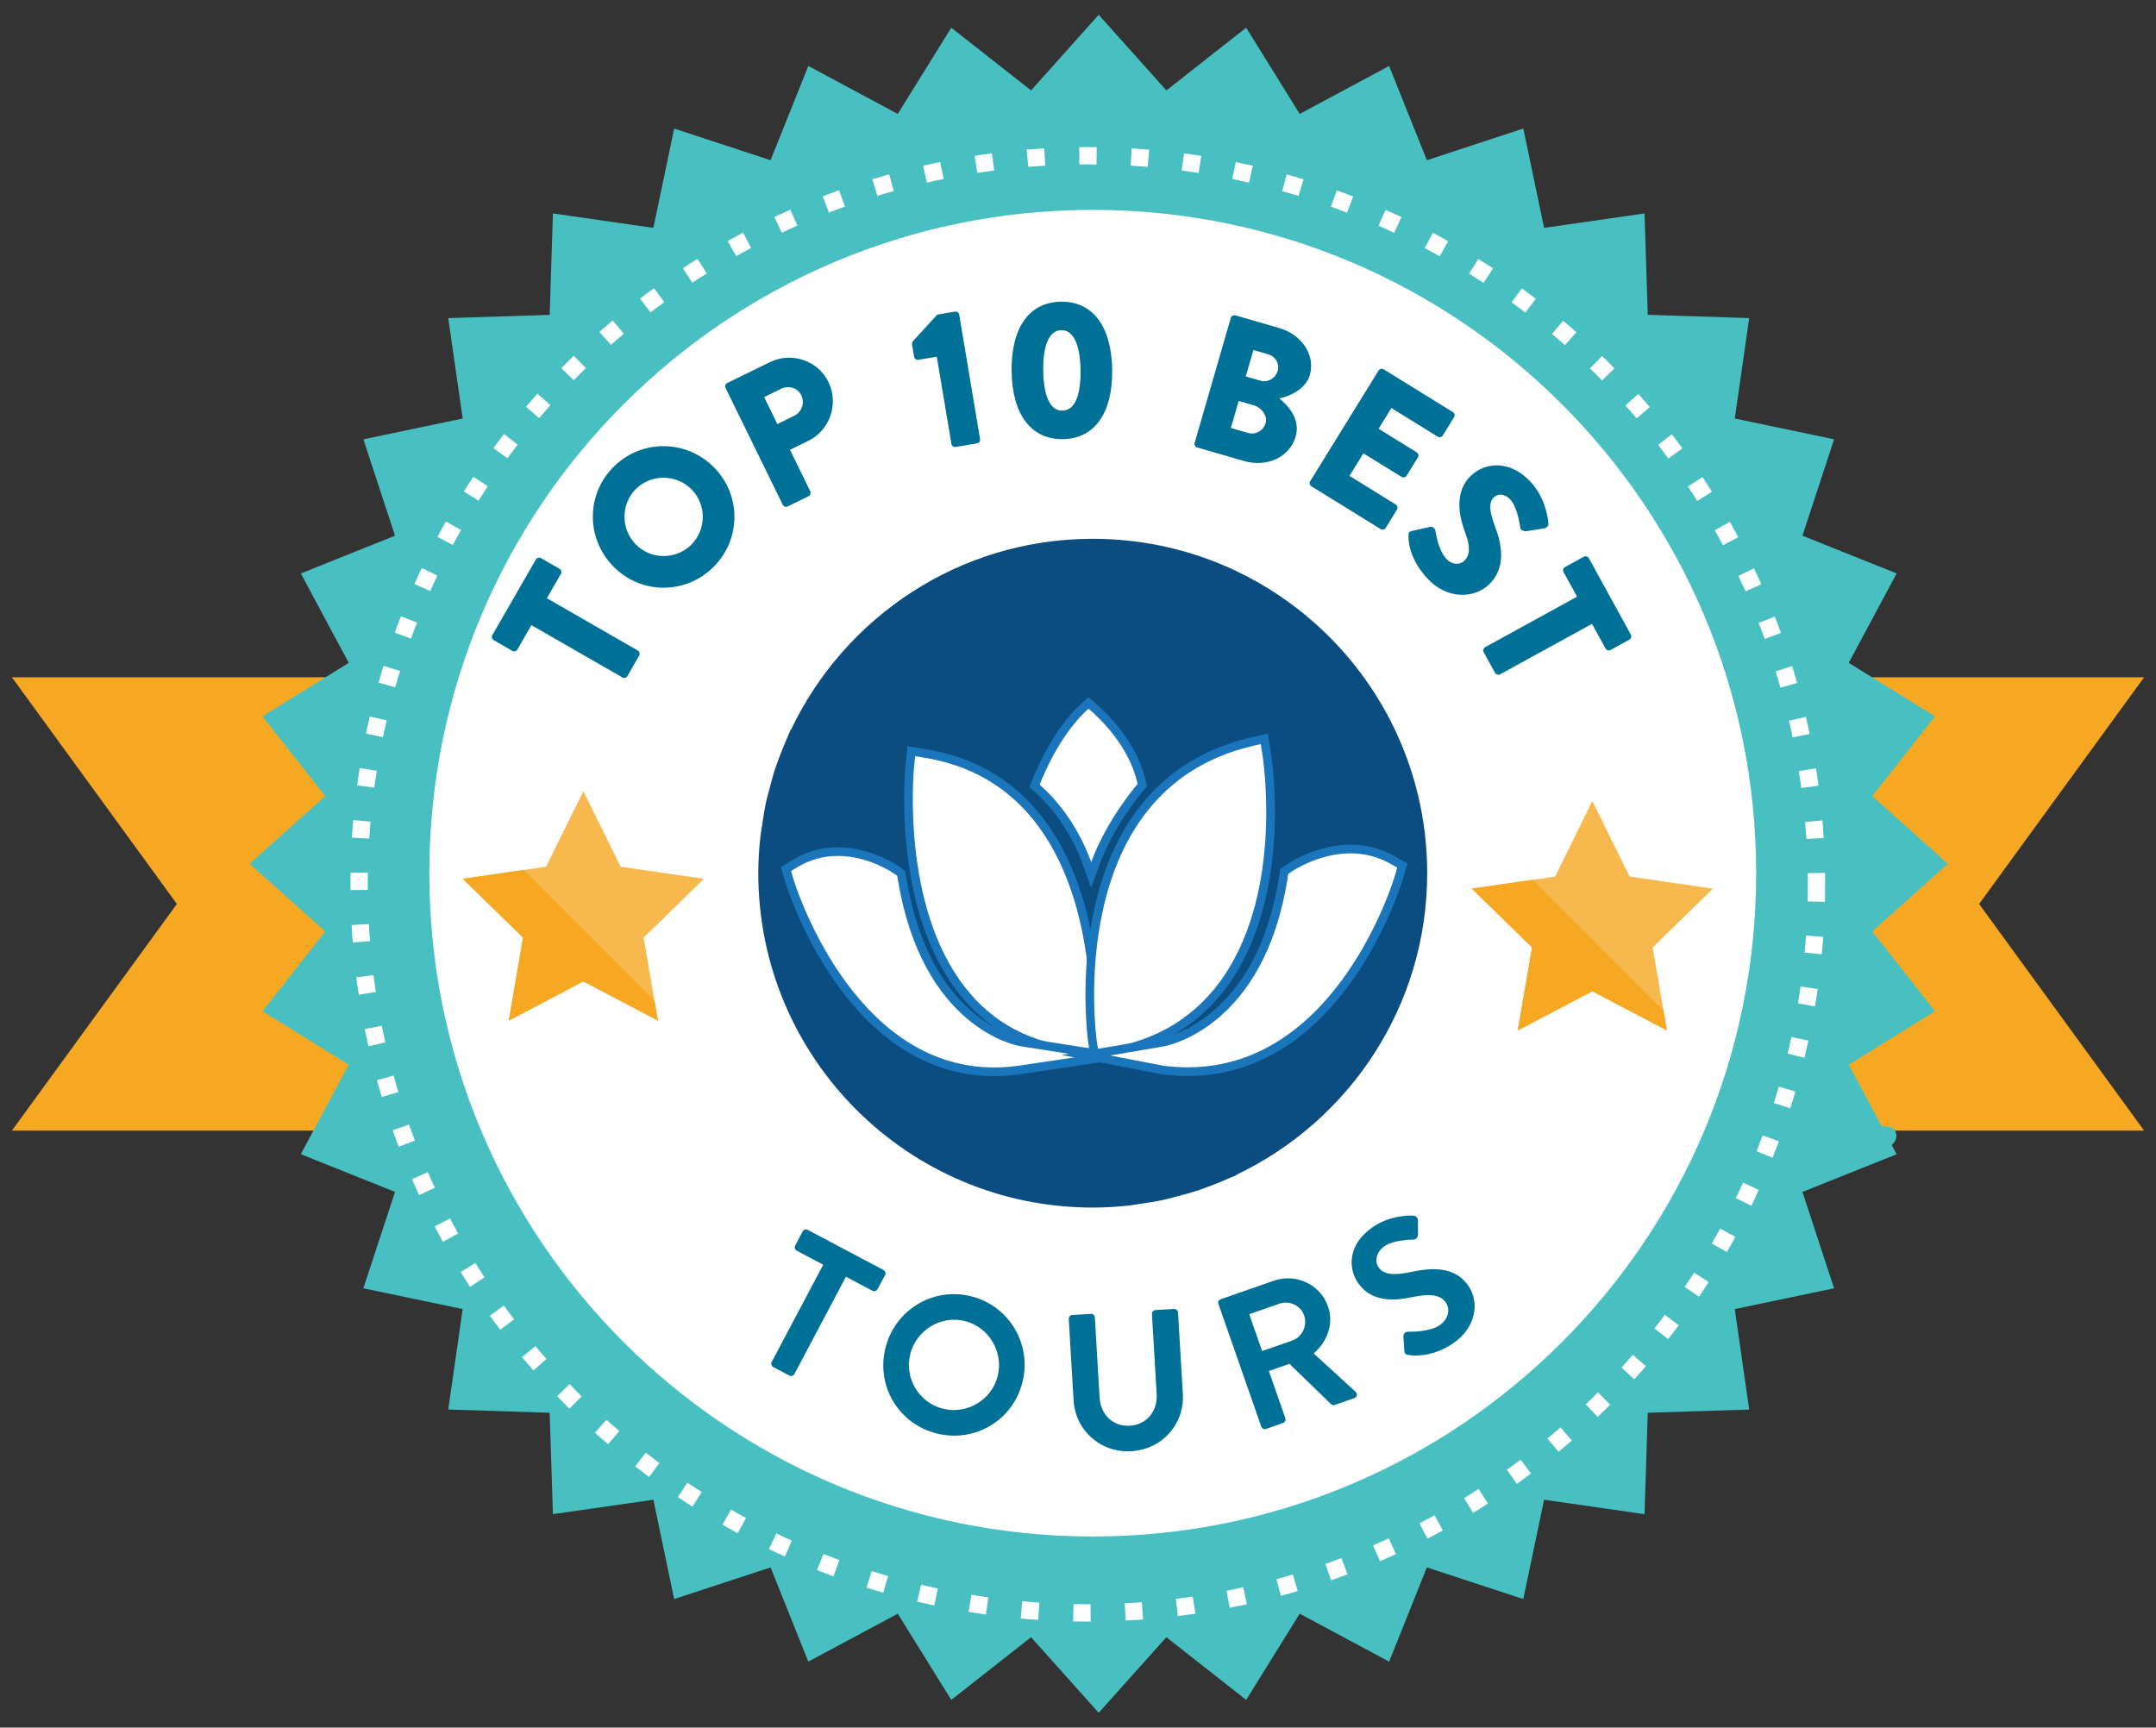 <?xml version="1.0" encoding="utf-8"?>
<!-- Generator: Adobe Illustrator 15.1.0, SVG Export Plug-In . SVG Version: 6.00 Build 0)  -->
<!DOCTYPE svg PUBLIC "-//W3C//DTD SVG 1.1//EN" "http://www.w3.org/Graphics/SVG/1.1/DTD/svg11.dtd">
<svg version="1.1" id="Layer_1" xmlns="http://www.w3.org/2000/svg" xmlns:xlink="http://www.w3.org/1999/xlink" x="0px" y="0px"
	 width="124.625px" height="99.875px" viewBox="0 0 124.625 99.875" enable-background="new 0 0 124.625 99.875"
	 xml:space="preserve">
<rect x="0" y="0" width="124.625" height="99.875" fill="#333333" stroke="none"/>
<g>
	<polygon fill="#F6A822" points="123.938,65.364 0.688,65.364 10.224,52.26 0.688,39.155 123.938,39.155 114.401,52.26 	"/>
	<polygon fill="#48C0C1" points="108.222,53.85 112.593,49.938 108.222,46.027 111.849,41.414 106.863,38.32 109.634,33.152 
		104.188,30.97 106.017,25.396 100.277,24.196 101.11,18.389 95.247,18.201 95.06,12.338 89.255,13.174 88.052,7.431 82.479,9.263 
		80.297,3.814 75.128,6.585 72.033,1.602 67.421,5.227 63.509,0.855 59.599,5.227 54.987,1.602 51.894,6.586 46.724,3.814 
		44.542,9.263 38.969,7.433 37.767,13.174 31.961,12.339 31.774,18.203 25.911,18.391 26.745,24.196 21.005,25.398 22.834,30.97 
		17.389,33.152 20.158,38.321 15.174,41.414 18.801,46.027 14.429,49.938 18.801,53.85 15.174,58.462 20.158,61.555 17.388,66.725 
		22.834,68.906 21.004,74.479 26.745,75.68 25.911,81.486 31.774,81.675 31.961,87.536 37.768,86.703 38.969,92.444 44.543,90.615 
		46.723,96.061 51.895,93.291 54.987,98.274 59.599,94.65 63.509,99.02 67.421,94.65 72.033,98.274 75.126,93.291 80.297,96.061 
		82.478,90.615 88.052,92.444 89.254,86.703 95.06,87.538 95.247,81.675 101.11,81.489 100.276,75.68 106.017,74.479 
		104.188,68.906 109.634,66.728 106.863,61.555 111.849,58.462 	"/>
	<path fill="#FFFFFF" d="M101.513,50.482c0,21.177-17.171,38.346-38.349,38.346S24.817,71.659,24.817,50.482
		c0-21.179,17.169-38.349,38.347-38.349S101.513,29.304,101.513,50.482"/>
	<polygon fill="#F7B84E" points="33.721,45.74 35.874,50.106 40.691,50.806 37.205,54.204 38.029,59.004 33.721,56.737 
		29.41,59.004 30.233,54.204 26.748,50.806 31.564,50.106 	"/>
	<polygon fill="#F6A822" points="30.268,50.295 26.748,50.806 30.233,54.204 29.41,59.004 33.721,56.737 38.028,59.004 
		37.834,57.861 	"/>
	<polygon fill="#F7B84E" points="92.043,46.31 94.196,50.676 99.015,51.373 95.53,54.773 96.353,59.572 92.043,57.307 
		87.733,59.572 88.557,54.773 85.07,51.373 89.889,50.676 	"/>
	<polygon fill="#F6A822" points="88.59,50.864 85.07,51.373 88.557,54.773 87.733,59.572 92.043,57.307 96.353,59.572 96.156,58.43 
			"/>
	<path fill="#0B4D80" d="M82.497,50.482c0-10.678-8.656-19.333-19.333-19.333c-7.704,0-14.336,4.517-17.442,11.038l-0.016-0.016
		c-0.05,0.107-0.086,0.223-0.135,0.329c-0.172,0.379-0.328,0.765-0.477,1.157c-0.091,0.24-0.184,0.479-0.265,0.723
		c-0.135,0.406-0.248,0.819-0.355,1.236c-0.063,0.244-0.135,0.483-0.188,0.73c-0.099,0.454-0.17,0.921-0.236,1.387
		c-0.031,0.218-0.075,0.431-0.099,0.65c-0.075,0.689-0.119,1.387-0.119,2.098c0,10.676,8.656,19.331,19.332,19.331
		c0.713,0,1.415-0.044,2.107-0.12c0.198-0.021,0.39-0.063,0.586-0.089c0.488-0.069,0.975-0.144,1.45-0.248
		c0.236-0.051,0.466-0.12,0.699-0.18c0.426-0.108,0.848-0.225,1.261-0.361c0.243-0.081,0.48-0.174,0.72-0.264
		c0.39-0.148,0.775-0.304,1.152-0.475c0.109-0.05,0.226-0.086,0.334-0.137l-0.016-0.016C77.979,64.817,82.497,58.186,82.497,50.482z
		"/>
	<g>
		<g>
			<path fill="#007196" d="M47.586,73.117l-1.534-0.813c-0.11-0.059-0.143-0.191-0.09-0.291l0.436-0.822
				c0.053-0.101,0.181-0.148,0.291-0.09l4.381,2.32c0.11,0.059,0.143,0.191,0.09,0.292l-0.436,0.821
				c-0.053,0.101-0.181,0.148-0.291,0.09l-1.534-0.813l-2.979,5.624c-0.053,0.101-0.191,0.143-0.292,0.09l-0.932-0.494
				c-0.101-0.053-0.143-0.19-0.09-0.291L47.586,73.117z"/>
			<path fill="#007196" d="M56.128,74.94c2.204,0.55,3.524,2.763,2.975,4.966c-0.549,2.204-2.749,3.516-4.952,2.967
				c-2.203-0.55-3.518-2.738-2.969-4.941C51.731,75.729,53.925,74.392,56.128,74.94z M54.508,81.44
				c1.389,0.347,2.817-0.503,3.163-1.891c0.346-1.389-0.511-2.831-1.899-3.177s-2.812,0.527-3.157,1.916
				C52.268,79.677,53.12,81.095,54.508,81.44z"/>
			<path fill="#007196" d="M61.778,76.25c-0.007-0.113,0.089-0.221,0.203-0.228l1.077-0.064c0.124-0.007,0.222,0.09,0.228,0.203
				l0.275,4.637c0.057,0.964,0.76,1.685,1.746,1.626s1.609-0.857,1.554-1.81l-0.275-4.648c-0.007-0.113,0.077-0.221,0.202-0.229
				l1.077-0.063c0.113-0.007,0.222,0.089,0.229,0.202l0.279,4.717c0.102,1.724-1.188,3.199-2.979,3.305
				c-1.78,0.105-3.234-1.208-3.336-2.931L61.778,76.25z"/>
			<path fill="#007196" d="M70.43,75.385c-0.037-0.107,0.015-0.233,0.133-0.274l3.063-1.069c1.285-0.448,2.694,0.213,3.139,1.488
				c0.344,0.985-0.028,2.017-0.83,2.717l2.417,2.209c0.124,0.112,0.108,0.311-0.073,0.374l-1.125,0.393
				c-0.097,0.033-0.169-0.002-0.205-0.037l-2.415-2.341l-1.189,0.415l0.953,2.731c0.038,0.106-0.025,0.236-0.132,0.274l-0.985,0.344
				c-0.118,0.041-0.237-0.025-0.275-0.133L70.43,75.385z M74.701,77.499c0.567-0.198,0.888-0.862,0.679-1.463
				c-0.198-0.567-0.855-0.867-1.423-0.669l-1.746,0.609l0.744,2.132L74.701,77.499z"/>
			<path fill="#007196" d="M81.176,78.083l-0.054-0.812c-0.013-0.183,0.147-0.29,0.276-0.281c0.066-0.004,1.202,0.039,1.814-0.373
				c0.489-0.329,0.641-0.896,0.369-1.301c-0.323-0.48-0.95-0.537-1.956-0.325c-1.126,0.237-2.391,0.268-3.138-0.844
				c-0.563-0.838-0.595-2.226,0.902-3.232c0.961-0.646,2.023-0.649,2.308-0.636c0.132-0.007,0.268,0.135,0.265,0.273l0.004,0.777
				c0,0.163-0.09,0.334-0.254,0.334c-0.107,0.004-1.139,0.015-1.656,0.362c-0.537,0.361-0.588,0.915-0.386,1.217
				c0.298,0.442,0.849,0.509,1.82,0.307c1.16-0.247,2.582-0.41,3.398,0.805c0.652,0.97,0.416,2.428-0.911,3.32
				c-1.187,0.798-2.257,0.711-2.565,0.659C81.271,78.306,81.192,78.291,81.176,78.083z"/>
		</g>
	</g>
	<g>
		<g>
			<path fill="#007196" d="M30.718,36.141l-0.81,1.407c-0.062,0.108-0.196,0.136-0.294,0.079l-1.073-0.617
				c-0.098-0.057-0.142-0.187-0.08-0.294l2.514-4.37c0.063-0.108,0.196-0.136,0.294-0.08l1.073,0.617
				c0.099,0.057,0.142,0.186,0.08,0.294l-0.81,1.407l5.255,3.023c0.099,0.057,0.136,0.196,0.08,0.294l-0.679,1.182
				c-0.057,0.099-0.196,0.136-0.295,0.079L30.718,36.141z"/>
			<path fill="#007196" d="M35.531,26.928c1.642-1.568,4.218-1.501,5.787,0.14c1.568,1.642,1.502,4.202-0.14,5.771
				c-1.642,1.568-4.194,1.51-5.763-0.132C33.846,31.065,33.889,28.497,35.531,26.928z M39.923,31.525
				c0.903-0.863,0.936-2.308,0.081-3.203c-0.863-0.903-2.315-0.944-3.218-0.082c-0.895,0.855-0.92,2.308-0.057,3.211
				C37.583,32.347,39.028,32.38,39.923,31.525z"/>
			<path fill="#007196" d="M41.941,22.43c-0.05-0.102-0.013-0.233,0.099-0.288l2.457-1.203c1.253-0.614,2.782-0.099,3.386,1.135
				c0.619,1.264,0.093,2.797-1.15,3.406l-1.07,0.524l1.173,2.395c0.05,0.102,0.003,0.239-0.099,0.289l-1.203,0.589
				c-0.112,0.055-0.238,0.003-0.289-0.099L41.941,22.43z M45.902,24.042c0.438-0.214,0.635-0.741,0.411-1.199
				c-0.209-0.428-0.736-0.575-1.174-0.36l-0.968,0.474l0.763,1.56L45.902,24.042z"/>
			<path fill="#007196" d="M54.15,20.622l-1.075,0.18c-0.112,0.019-0.219-0.067-0.237-0.179l-0.118-0.706
				c-0.008-0.044,0.011-0.14,0.039-0.179l1.421-1.551l1.03-0.172c0.112-0.019,0.219,0.067,0.237,0.179l1.205,7.19
				c0.019,0.112-0.054,0.228-0.166,0.247l-1.243,0.208c-0.123,0.021-0.229-0.065-0.248-0.177L54.15,20.622z"/>
			<path fill="#007196" d="M58.475,21.454c-0.033-2.486,1.002-3.988,2.853-4.013s2.927,1.448,2.96,3.935
				c0.033,2.486-1.002,3.987-2.853,4.012C59.584,25.413,58.508,23.94,58.475,21.454z M62.459,21.4
				c-0.02-1.487-0.417-2.322-1.109-2.313s-1.067,0.854-1.047,2.342c0.02,1.499,0.417,2.322,1.11,2.313S62.479,22.899,62.459,21.4z"
				/>
			<path fill="#007196" d="M71.145,18.379c0.032-0.109,0.147-0.182,0.268-0.147l2.542,0.736c1.288,0.373,2.09,1.563,1.759,2.708
				c-0.244,0.84-1.174,1.233-1.766,1.357c0.51,0.408,1.238,1.198,0.947,2.202c-0.354,1.222-1.689,1.793-2.987,1.417l-2.706-0.783
				c-0.12-0.035-0.179-0.158-0.147-0.267L71.145,18.379z M72.141,25.029c0.426,0.123,0.887-0.122,1.016-0.569
				c0.127-0.437-0.248-0.9-0.674-1.023L71.6,23.181l-0.452,1.56L72.141,25.029z M72.861,22.009c0.414,0.12,0.864-0.128,0.99-0.564
				c0.127-0.437-0.134-0.843-0.549-0.963l-0.851-0.247l-0.442,1.527L72.861,22.009z"/>
			<path fill="#007196" d="M79.685,21.423c0.06-0.097,0.19-0.136,0.297-0.07l3.999,2.47c0.105,0.065,0.129,0.2,0.07,0.297
				l-0.65,1.053c-0.061,0.097-0.191,0.136-0.297,0.07l-2.676-1.653l-0.74,1.198l2.202,1.36c0.097,0.06,0.13,0.2,0.07,0.297
				l-0.65,1.053c-0.065,0.106-0.2,0.13-0.297,0.07l-2.202-1.36l-0.806,1.304l2.676,1.653c0.106,0.065,0.13,0.2,0.07,0.297
				l-0.65,1.053c-0.06,0.097-0.19,0.136-0.297,0.07l-3.999-2.47c-0.105-0.065-0.13-0.2-0.07-0.297L79.685,21.423z"/>
			<path fill="#007196" d="M81.611,30.698l1.055-0.242c0.171-0.033,0.299,0.142,0.311,0.239c0.015,0.049,0.122,1.058,0.627,1.611
				c0.307,0.335,0.738,0.387,1.031,0.119c0.353-0.322,0.353-0.86,0.058-1.637c-0.374-0.98-0.64-2.398,0.365-3.318
				c0.829-0.758,2.257-0.879,3.437,0.411c0.797,0.872,0.965,1.948,1.011,2.367c0.033,0.154-0.133,0.275-0.222,0.295l-1.036,0.163
				c-0.146,0.026-0.358-0.056-0.369-0.185c-0.027-0.114-0.126-1.146-0.593-1.658c-0.275-0.301-0.684-0.344-0.91-0.137
				c-0.31,0.283-0.314,0.749,0.022,1.656c0.338,0.891,0.776,2.397-0.362,3.439c-0.863,0.789-2.416,0.84-3.542-0.392
				c-0.995-1.089-1.095-2.106-1.078-2.475C81.422,30.794,81.433,30.738,81.611,30.698z"/>
			<path fill="#007196" d="M91.16,34.496l-0.781-1.422c-0.06-0.109-0.014-0.238,0.086-0.293l1.084-0.595
				c0.1-0.055,0.232-0.024,0.293,0.085l2.426,4.417c0.06,0.109,0.014,0.238-0.086,0.293l-1.084,0.595
				c-0.1,0.055-0.232,0.024-0.293-0.085l-0.781-1.423l-5.313,2.917c-0.1,0.055-0.238,0.015-0.293-0.085l-0.655-1.193
				c-0.055-0.1-0.015-0.238,0.085-0.293L91.16,34.496z"/>
		</g>
	</g>
	<circle fill="none" stroke="#FFFFFF" stroke-miterlimit="10" stroke-dasharray="1,2" cx="62.879" cy="51.125" r="42.121"/>
	<g>
		<g>
			<path fill="#48C0C1" d="M108.265,66.437c0.854,0,2.004-1.297,0.697-1.297C108.108,65.14,106.958,66.437,108.265,66.437
				L108.265,66.437z"/>
		</g>
	</g>
	<g>
		<g>
			<path fill="#48C0C1" d="M108.614,66.467c1.083,0,1.501-1.357,0.188-1.357C107.719,65.109,107.301,66.467,108.614,66.467
				L108.614,66.467z"/>
		</g>
	</g>
	<g>
		<path fill="#FFFFFF" stroke="#1B75BB" stroke-width="0.5" stroke-miterlimit="10" d="M63.183,60.882l-0.728-0.059
			c-2.9-0.228-5.226-1.454-6.91-3.643c-3.713-4.816-2.986-12.583-2.953-12.913l0.085-0.838l0.771,0.125
			c10.963,1.758,9.822,16.392,9.81,16.537L63.183,60.882z"/>
		<path fill="#FFFFFF" stroke="#1B75BB" stroke-width="0.5" stroke-miterlimit="10" d="M57.468,61.962h-0.002
			C48.958,61.96,45.646,50.98,45.616,50.87l-0.184-0.626l0.532-0.323c0.745-0.454,1.572-0.687,2.456-0.687
			c1.863,0,3.334,1.015,3.395,1.059l0.275,0.191l0.06,0.35c1.387,8.393,6.651,9.366,6.875,9.404l5.252,0.821l-5.262,0.786
			C58.499,61.923,57.979,61.962,57.468,61.962z"/>
		<path fill="#FFFFFF" stroke="#1B75BB" stroke-width="0.5" stroke-miterlimit="10" d="M63.074,50.581l-0.237-0.667
			c-0.281-0.788-1.125-2.789-2.888-4.35l-0.148-0.135l0.076-0.193c0.346-0.874,1.318-3.059,2.879-4.456l0.16-0.142l0.163,0.139
			c0.715,0.604,2.431,2.252,2.918,4.475l0.031,0.143l-0.096,0.108c-0.071,0.085-1.76,2.056-2.616,4.411L63.074,50.581z"/>
		<path fill="#FFFFFF" stroke="#1B75BB" stroke-width="0.5" stroke-miterlimit="10" d="M63.265,60.979l-0.12-0.788
			c-0.021-0.147-2.02-14.647,9.167-17.299l0.767-0.181l0.134,0.838c0.051,0.316,1.221,7.834-2.231,12.979
			c-1.611,2.403-3.961,3.862-6.985,4.335L63.265,60.979z"/>
		<path fill="#FFFFFF" stroke="#1B75BB" stroke-width="0.5" stroke-miterlimit="10" d="M68.65,61.954
			c-0.468,0-0.95-0.03-1.429-0.093l-4.452-0.854l4.424-0.754c0.23-0.04,5.661-1.063,6.987-9.517l0.054-0.354l0.281-0.193
			c0.065-0.049,1.622-1.105,3.552-1.105c0.874,0,1.695,0.217,2.44,0.64l0.553,0.315l-0.186,0.645
			C80.841,50.796,77.555,61.954,68.65,61.954z"/>
	</g>
</g>
</svg>
